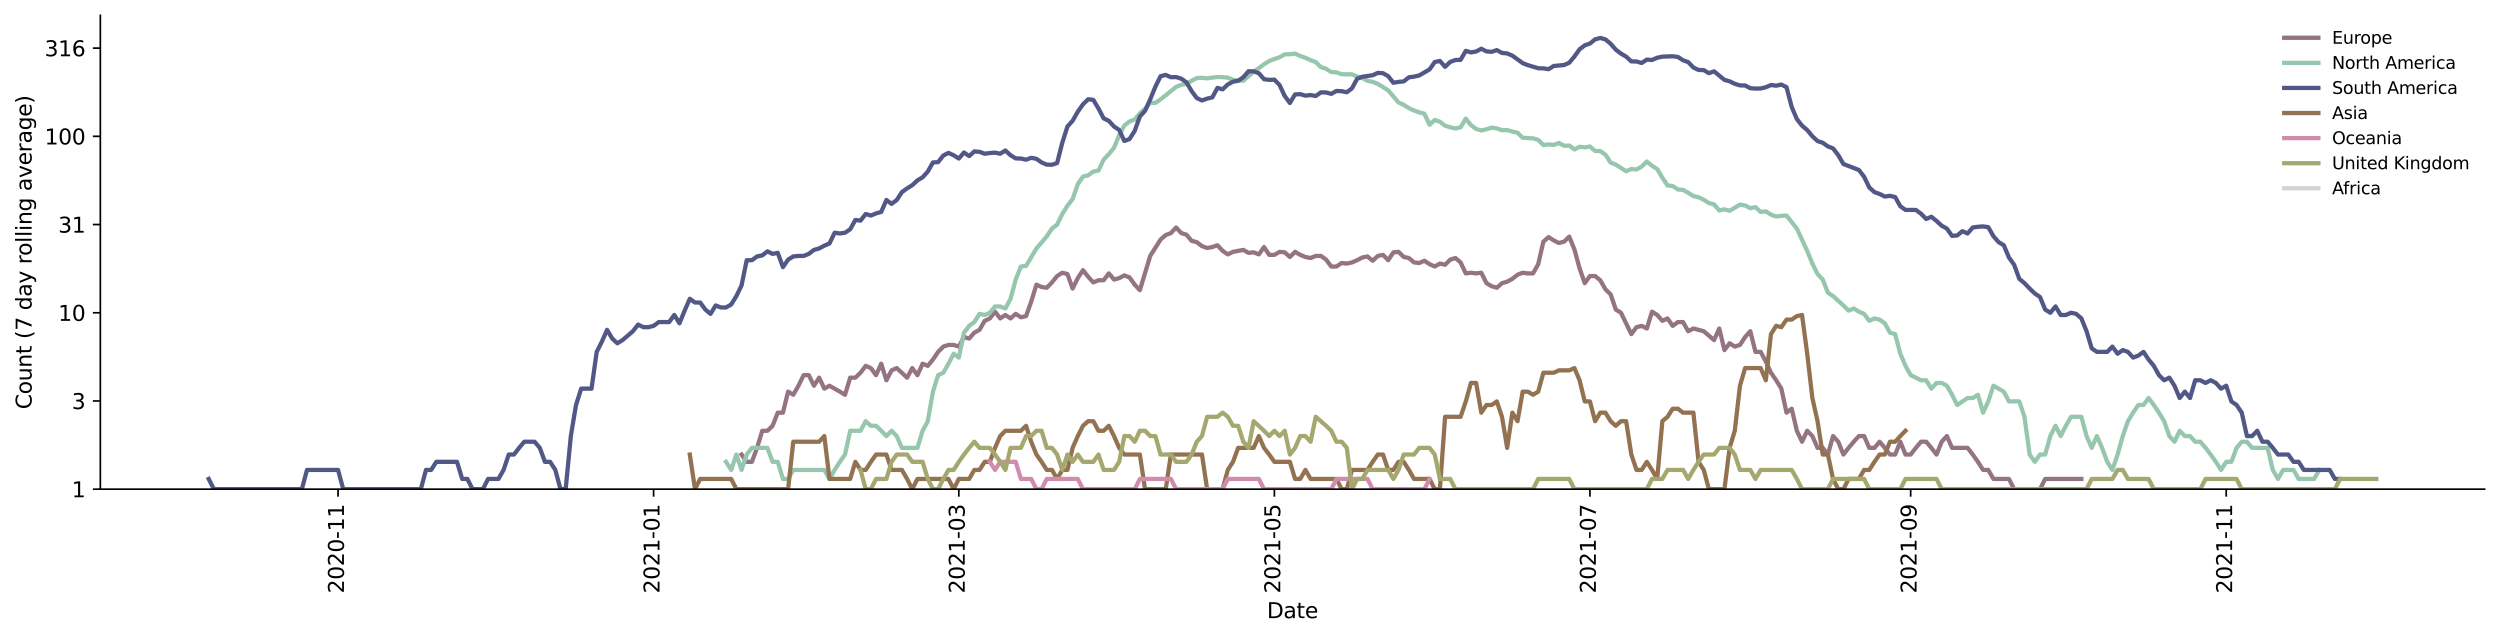 <?xml version="1.0" encoding="utf-8" standalone="no"?>
<!DOCTYPE svg PUBLIC "-//W3C//DTD SVG 1.1//EN"
  "http://www.w3.org/Graphics/SVG/1.1/DTD/svg11.dtd">
<svg height="298.621pt" version="1.1" viewBox="0 0 1170.166 298.621" width="1170.166pt" xmlns="http://www.w3.org/2000/svg" xmlns:xlink="http://www.w3.org/1999/xlink">
 <defs>
  <style type="text/css">*{stroke-linecap:butt;stroke-linejoin:round;}</style>
 </defs>
 <g id="figure_1">
  <g id="patch_1">
   <path d="M 0 298.621 
L 1170.166 298.621 
L 1170.166 0 
L 0 0 
z
" style="fill:#ffffff;"/>
  </g>
  <g id="axes_1">
   <g id="patch_2">
    <path d="M 46.966 228.96 
L 1162.966 228.96 
L 1162.966 7.2 
L 46.966 7.2 
z
" style="fill:#ffffff;"/>
   </g>
   <g id="matplotlib.axis_1">
    <g id="xtick_1">
     <g id="line2d_1">
      <defs>
       <path d="M 0 0 
L 0 3.5 
" id="m7a9523fe62" style="stroke:#000000;stroke-width:0.8;"/>
      </defs>
      <g>
       <use style="stroke:#000000;stroke-width:0.8;" x="158.227" xlink:href="#m7a9523fe62" y="228.96"/>
      </g>
     </g>
     <g id="text_1">
      <!-- 2020-11 -->
      <g transform="translate(160.986 277.743)rotate(-90)scale(0.1 -0.1)">
       <defs>
        <path d="M 1228 531 
L 3431 531 
L 3431 0 
L 469 0 
L 469 531 
Q 828 903 1448 1529 
Q 2069 2156 2228 2338 
Q 2531 2678 2651 2914 
Q 2772 3150 2772 3378 
Q 2772 3750 2511 3984 
Q 2250 4219 1831 4219 
Q 1534 4219 1204 4116 
Q 875 4013 500 3803 
L 500 4441 
Q 881 4594 1212 4672 
Q 1544 4750 1819 4750 
Q 2544 4750 2975 4387 
Q 3406 4025 3406 3419 
Q 3406 3131 3298 2873 
Q 3191 2616 2906 2266 
Q 2828 2175 2409 1742 
Q 1991 1309 1228 531 
z
" id="DejaVuSans-32" transform="scale(0.016)"/>
        <path d="M 2034 4250 
Q 1547 4250 1301 3770 
Q 1056 3291 1056 2328 
Q 1056 1369 1301 889 
Q 1547 409 2034 409 
Q 2525 409 2770 889 
Q 3016 1369 3016 2328 
Q 3016 3291 2770 3770 
Q 2525 4250 2034 4250 
z
M 2034 4750 
Q 2819 4750 3233 4129 
Q 3647 3509 3647 2328 
Q 3647 1150 3233 529 
Q 2819 -91 2034 -91 
Q 1250 -91 836 529 
Q 422 1150 422 2328 
Q 422 3509 836 4129 
Q 1250 4750 2034 4750 
z
" id="DejaVuSans-30" transform="scale(0.016)"/>
        <path d="M 313 2009 
L 1997 2009 
L 1997 1497 
L 313 1497 
L 313 2009 
z
" id="DejaVuSans-2d" transform="scale(0.016)"/>
        <path d="M 794 531 
L 1825 531 
L 1825 4091 
L 703 3866 
L 703 4441 
L 1819 4666 
L 2450 4666 
L 2450 531 
L 3481 531 
L 3481 0 
L 794 0 
L 794 531 
z
" id="DejaVuSans-31" transform="scale(0.016)"/>
       </defs>
       <use xlink:href="#DejaVuSans-32"/>
       <use x="63.623" xlink:href="#DejaVuSans-30"/>
       <use x="127.246" xlink:href="#DejaVuSans-32"/>
       <use x="190.869" xlink:href="#DejaVuSans-30"/>
       <use x="254.492" xlink:href="#DejaVuSans-2d"/>
       <use x="290.576" xlink:href="#DejaVuSans-31"/>
       <use x="354.199" xlink:href="#DejaVuSans-31"/>
      </g>
     </g>
    </g>
    <g id="xtick_2">
     <g id="line2d_2">
      <g>
       <use style="stroke:#000000;stroke-width:0.8;" x="305.929" xlink:href="#m7a9523fe62" y="228.96"/>
      </g>
     </g>
     <g id="text_2">
      <!-- 2021-01 -->
      <g transform="translate(308.688 277.743)rotate(-90)scale(0.1 -0.1)">
       <use xlink:href="#DejaVuSans-32"/>
       <use x="63.623" xlink:href="#DejaVuSans-30"/>
       <use x="127.246" xlink:href="#DejaVuSans-32"/>
       <use x="190.869" xlink:href="#DejaVuSans-31"/>
       <use x="254.492" xlink:href="#DejaVuSans-2d"/>
       <use x="290.576" xlink:href="#DejaVuSans-30"/>
       <use x="354.199" xlink:href="#DejaVuSans-31"/>
      </g>
     </g>
    </g>
    <g id="xtick_3">
     <g id="line2d_3">
      <g>
       <use style="stroke:#000000;stroke-width:0.8;" x="448.789" xlink:href="#m7a9523fe62" y="228.96"/>
      </g>
     </g>
     <g id="text_3">
      <!-- 2021-03 -->
      <g transform="translate(451.548 277.743)rotate(-90)scale(0.1 -0.1)">
       <defs>
        <path d="M 2597 2516 
Q 3050 2419 3304 2112 
Q 3559 1806 3559 1356 
Q 3559 666 3084 287 
Q 2609 -91 1734 -91 
Q 1441 -91 1130 -33 
Q 819 25 488 141 
L 488 750 
Q 750 597 1062 519 
Q 1375 441 1716 441 
Q 2309 441 2620 675 
Q 2931 909 2931 1356 
Q 2931 1769 2642 2001 
Q 2353 2234 1838 2234 
L 1294 2234 
L 1294 2753 
L 1863 2753 
Q 2328 2753 2575 2939 
Q 2822 3125 2822 3475 
Q 2822 3834 2567 4026 
Q 2313 4219 1838 4219 
Q 1578 4219 1281 4162 
Q 984 4106 628 3988 
L 628 4550 
Q 988 4650 1302 4700 
Q 1616 4750 1894 4750 
Q 2613 4750 3031 4423 
Q 3450 4097 3450 3541 
Q 3450 3153 3228 2886 
Q 3006 2619 2597 2516 
z
" id="DejaVuSans-33" transform="scale(0.016)"/>
       </defs>
       <use xlink:href="#DejaVuSans-32"/>
       <use x="63.623" xlink:href="#DejaVuSans-30"/>
       <use x="127.246" xlink:href="#DejaVuSans-32"/>
       <use x="190.869" xlink:href="#DejaVuSans-31"/>
       <use x="254.492" xlink:href="#DejaVuSans-2d"/>
       <use x="290.576" xlink:href="#DejaVuSans-30"/>
       <use x="354.199" xlink:href="#DejaVuSans-33"/>
      </g>
     </g>
    </g>
    <g id="xtick_4">
     <g id="line2d_4">
      <g>
       <use style="stroke:#000000;stroke-width:0.8;" x="596.491" xlink:href="#m7a9523fe62" y="228.96"/>
      </g>
     </g>
     <g id="text_4">
      <!-- 2021-05 -->
      <g transform="translate(599.25 277.743)rotate(-90)scale(0.1 -0.1)">
       <defs>
        <path d="M 691 4666 
L 3169 4666 
L 3169 4134 
L 1269 4134 
L 1269 2991 
Q 1406 3038 1543 3061 
Q 1681 3084 1819 3084 
Q 2600 3084 3056 2656 
Q 3513 2228 3513 1497 
Q 3513 744 3044 326 
Q 2575 -91 1722 -91 
Q 1428 -91 1123 -41 
Q 819 9 494 109 
L 494 744 
Q 775 591 1075 516 
Q 1375 441 1709 441 
Q 2250 441 2565 725 
Q 2881 1009 2881 1497 
Q 2881 1984 2565 2268 
Q 2250 2553 1709 2553 
Q 1456 2553 1204 2497 
Q 953 2441 691 2322 
L 691 4666 
z
" id="DejaVuSans-35" transform="scale(0.016)"/>
       </defs>
       <use xlink:href="#DejaVuSans-32"/>
       <use x="63.623" xlink:href="#DejaVuSans-30"/>
       <use x="127.246" xlink:href="#DejaVuSans-32"/>
       <use x="190.869" xlink:href="#DejaVuSans-31"/>
       <use x="254.492" xlink:href="#DejaVuSans-2d"/>
       <use x="290.576" xlink:href="#DejaVuSans-30"/>
       <use x="354.199" xlink:href="#DejaVuSans-35"/>
      </g>
     </g>
    </g>
    <g id="xtick_5">
     <g id="line2d_5">
      <g>
       <use style="stroke:#000000;stroke-width:0.8;" x="744.193" xlink:href="#m7a9523fe62" y="228.96"/>
      </g>
     </g>
     <g id="text_5">
      <!-- 2021-07 -->
      <g transform="translate(746.953 277.743)rotate(-90)scale(0.1 -0.1)">
       <defs>
        <path d="M 525 4666 
L 3525 4666 
L 3525 4397 
L 1831 0 
L 1172 0 
L 2766 4134 
L 525 4134 
L 525 4666 
z
" id="DejaVuSans-37" transform="scale(0.016)"/>
       </defs>
       <use xlink:href="#DejaVuSans-32"/>
       <use x="63.623" xlink:href="#DejaVuSans-30"/>
       <use x="127.246" xlink:href="#DejaVuSans-32"/>
       <use x="190.869" xlink:href="#DejaVuSans-31"/>
       <use x="254.492" xlink:href="#DejaVuSans-2d"/>
       <use x="290.576" xlink:href="#DejaVuSans-30"/>
       <use x="354.199" xlink:href="#DejaVuSans-37"/>
      </g>
     </g>
    </g>
    <g id="xtick_6">
     <g id="line2d_6">
      <g>
       <use style="stroke:#000000;stroke-width:0.8;" x="894.317" xlink:href="#m7a9523fe62" y="228.96"/>
      </g>
     </g>
     <g id="text_6">
      <!-- 2021-09 -->
      <g transform="translate(897.076 277.743)rotate(-90)scale(0.1 -0.1)">
       <defs>
        <path d="M 703 97 
L 703 672 
Q 941 559 1184 500 
Q 1428 441 1663 441 
Q 2288 441 2617 861 
Q 2947 1281 2994 2138 
Q 2813 1869 2534 1725 
Q 2256 1581 1919 1581 
Q 1219 1581 811 2004 
Q 403 2428 403 3163 
Q 403 3881 828 4315 
Q 1253 4750 1959 4750 
Q 2769 4750 3195 4129 
Q 3622 3509 3622 2328 
Q 3622 1225 3098 567 
Q 2575 -91 1691 -91 
Q 1453 -91 1209 -44 
Q 966 3 703 97 
z
M 1959 2075 
Q 2384 2075 2632 2365 
Q 2881 2656 2881 3163 
Q 2881 3666 2632 3958 
Q 2384 4250 1959 4250 
Q 1534 4250 1286 3958 
Q 1038 3666 1038 3163 
Q 1038 2656 1286 2365 
Q 1534 2075 1959 2075 
z
" id="DejaVuSans-39" transform="scale(0.016)"/>
       </defs>
       <use xlink:href="#DejaVuSans-32"/>
       <use x="63.623" xlink:href="#DejaVuSans-30"/>
       <use x="127.246" xlink:href="#DejaVuSans-32"/>
       <use x="190.869" xlink:href="#DejaVuSans-31"/>
       <use x="254.492" xlink:href="#DejaVuSans-2d"/>
       <use x="290.576" xlink:href="#DejaVuSans-30"/>
       <use x="354.199" xlink:href="#DejaVuSans-39"/>
      </g>
     </g>
    </g>
    <g id="xtick_7">
     <g id="line2d_7">
      <g>
       <use style="stroke:#000000;stroke-width:0.8;" x="1042.019" xlink:href="#m7a9523fe62" y="228.96"/>
      </g>
     </g>
     <g id="text_7">
      <!-- 2021-11 -->
      <g transform="translate(1044.779 277.743)rotate(-90)scale(0.1 -0.1)">
       <use xlink:href="#DejaVuSans-32"/>
       <use x="63.623" xlink:href="#DejaVuSans-30"/>
       <use x="127.246" xlink:href="#DejaVuSans-32"/>
       <use x="190.869" xlink:href="#DejaVuSans-31"/>
       <use x="254.492" xlink:href="#DejaVuSans-2d"/>
       <use x="290.576" xlink:href="#DejaVuSans-31"/>
       <use x="354.199" xlink:href="#DejaVuSans-31"/>
      </g>
     </g>
    </g>
    <g id="text_8">
     <!-- Date -->
     <g transform="translate(593.015 289.341)scale(0.1 -0.1)">
      <defs>
       <path d="M 1259 4147 
L 1259 519 
L 2022 519 
Q 2988 519 3436 956 
Q 3884 1394 3884 2338 
Q 3884 3275 3436 3711 
Q 2988 4147 2022 4147 
L 1259 4147 
z
M 628 4666 
L 1925 4666 
Q 3281 4666 3915 4102 
Q 4550 3538 4550 2338 
Q 4550 1131 3912 565 
Q 3275 0 1925 0 
L 628 0 
L 628 4666 
z
" id="DejaVuSans-44" transform="scale(0.016)"/>
       <path d="M 2194 1759 
Q 1497 1759 1228 1600 
Q 959 1441 959 1056 
Q 959 750 1161 570 
Q 1363 391 1709 391 
Q 2188 391 2477 730 
Q 2766 1069 2766 1631 
L 2766 1759 
L 2194 1759 
z
M 3341 1997 
L 3341 0 
L 2766 0 
L 2766 531 
Q 2569 213 2275 61 
Q 1981 -91 1556 -91 
Q 1019 -91 701 211 
Q 384 513 384 1019 
Q 384 1609 779 1909 
Q 1175 2209 1959 2209 
L 2766 2209 
L 2766 2266 
Q 2766 2663 2505 2880 
Q 2244 3097 1772 3097 
Q 1472 3097 1187 3025 
Q 903 2953 641 2809 
L 641 3341 
Q 956 3463 1253 3523 
Q 1550 3584 1831 3584 
Q 2591 3584 2966 3190 
Q 3341 2797 3341 1997 
z
" id="DejaVuSans-61" transform="scale(0.016)"/>
       <path d="M 1172 4494 
L 1172 3500 
L 2356 3500 
L 2356 3053 
L 1172 3053 
L 1172 1153 
Q 1172 725 1289 603 
Q 1406 481 1766 481 
L 2356 481 
L 2356 0 
L 1766 0 
Q 1100 0 847 248 
Q 594 497 594 1153 
L 594 3053 
L 172 3053 
L 172 3500 
L 594 3500 
L 594 4494 
L 1172 4494 
z
" id="DejaVuSans-74" transform="scale(0.016)"/>
       <path d="M 3597 1894 
L 3597 1613 
L 953 1613 
Q 991 1019 1311 708 
Q 1631 397 2203 397 
Q 2534 397 2845 478 
Q 3156 559 3463 722 
L 3463 178 
Q 3153 47 2828 -22 
Q 2503 -91 2169 -91 
Q 1331 -91 842 396 
Q 353 884 353 1716 
Q 353 2575 817 3079 
Q 1281 3584 2069 3584 
Q 2775 3584 3186 3129 
Q 3597 2675 3597 1894 
z
M 3022 2063 
Q 3016 2534 2758 2815 
Q 2500 3097 2075 3097 
Q 1594 3097 1305 2825 
Q 1016 2553 972 2059 
L 3022 2063 
z
" id="DejaVuSans-65" transform="scale(0.016)"/>
      </defs>
      <use xlink:href="#DejaVuSans-44"/>
      <use x="77.002" xlink:href="#DejaVuSans-61"/>
      <use x="138.281" xlink:href="#DejaVuSans-74"/>
      <use x="177.49" xlink:href="#DejaVuSans-65"/>
     </g>
    </g>
   </g>
   <g id="matplotlib.axis_2">
    <g id="ytick_1">
     <g id="line2d_8">
      <defs>
       <path d="M 0 0 
L -3.5 0 
" id="m6f2f27566d" style="stroke:#000000;stroke-width:0.8;"/>
      </defs>
      <g>
       <use style="stroke:#000000;stroke-width:0.8;" x="46.966" xlink:href="#m6f2f27566d" y="228.96"/>
      </g>
     </g>
     <g id="text_9">
      <!-- 1 -->
      <g transform="translate(33.603 232.759)scale(0.1 -0.1)">
       <use xlink:href="#DejaVuSans-31"/>
      </g>
     </g>
    </g>
    <g id="ytick_2">
     <g id="line2d_9">
      <g>
       <use style="stroke:#000000;stroke-width:0.8;" x="46.966" xlink:href="#m6f2f27566d" y="187.675"/>
      </g>
     </g>
     <g id="text_10">
      <!-- 3 -->
      <g transform="translate(33.603 191.475)scale(0.1 -0.1)">
       <use xlink:href="#DejaVuSans-33"/>
      </g>
     </g>
    </g>
    <g id="ytick_3">
     <g id="line2d_10">
      <g>
       <use style="stroke:#000000;stroke-width:0.8;" x="46.966" xlink:href="#m6f2f27566d" y="146.391"/>
      </g>
     </g>
     <g id="text_11">
      <!-- 10 -->
      <g transform="translate(27.241 150.19)scale(0.1 -0.1)">
       <use xlink:href="#DejaVuSans-31"/>
       <use x="63.623" xlink:href="#DejaVuSans-30"/>
      </g>
     </g>
    </g>
    <g id="ytick_4">
     <g id="line2d_11">
      <g>
       <use style="stroke:#000000;stroke-width:0.8;" x="46.966" xlink:href="#m6f2f27566d" y="105.106"/>
      </g>
     </g>
     <g id="text_12">
      <!-- 31 -->
      <g transform="translate(27.241 108.905)scale(0.1 -0.1)">
       <use xlink:href="#DejaVuSans-33"/>
       <use x="63.623" xlink:href="#DejaVuSans-31"/>
      </g>
     </g>
    </g>
    <g id="ytick_5">
     <g id="line2d_12">
      <g>
       <use style="stroke:#000000;stroke-width:0.8;" x="46.966" xlink:href="#m6f2f27566d" y="63.821"/>
      </g>
     </g>
     <g id="text_13">
      <!-- 100 -->
      <g transform="translate(20.878 67.621)scale(0.1 -0.1)">
       <use xlink:href="#DejaVuSans-31"/>
       <use x="63.623" xlink:href="#DejaVuSans-30"/>
       <use x="127.246" xlink:href="#DejaVuSans-30"/>
      </g>
     </g>
    </g>
    <g id="ytick_6">
     <g id="line2d_13">
      <g>
       <use style="stroke:#000000;stroke-width:0.8;" x="46.966" xlink:href="#m6f2f27566d" y="22.537"/>
      </g>
     </g>
     <g id="text_14">
      <!-- 316 -->
      <g transform="translate(20.878 26.336)scale(0.1 -0.1)">
       <defs>
        <path d="M 2113 2584 
Q 1688 2584 1439 2293 
Q 1191 2003 1191 1497 
Q 1191 994 1439 701 
Q 1688 409 2113 409 
Q 2538 409 2786 701 
Q 3034 994 3034 1497 
Q 3034 2003 2786 2293 
Q 2538 2584 2113 2584 
z
M 3366 4563 
L 3366 3988 
Q 3128 4100 2886 4159 
Q 2644 4219 2406 4219 
Q 1781 4219 1451 3797 
Q 1122 3375 1075 2522 
Q 1259 2794 1537 2939 
Q 1816 3084 2150 3084 
Q 2853 3084 3261 2657 
Q 3669 2231 3669 1497 
Q 3669 778 3244 343 
Q 2819 -91 2113 -91 
Q 1303 -91 875 529 
Q 447 1150 447 2328 
Q 447 3434 972 4092 
Q 1497 4750 2381 4750 
Q 2619 4750 2861 4703 
Q 3103 4656 3366 4563 
z
" id="DejaVuSans-36" transform="scale(0.016)"/>
       </defs>
       <use xlink:href="#DejaVuSans-33"/>
       <use x="63.623" xlink:href="#DejaVuSans-31"/>
       <use x="127.246" xlink:href="#DejaVuSans-36"/>
      </g>
     </g>
    </g>
    <g id="text_15">
     <!-- Count (7 day rolling average) -->
     <g transform="translate(14.798 191.548)rotate(-90)scale(0.1 -0.1)">
      <defs>
       <path d="M 4122 4306 
L 4122 3641 
Q 3803 3938 3442 4084 
Q 3081 4231 2675 4231 
Q 1875 4231 1450 3742 
Q 1025 3253 1025 2328 
Q 1025 1406 1450 917 
Q 1875 428 2675 428 
Q 3081 428 3442 575 
Q 3803 722 4122 1019 
L 4122 359 
Q 3791 134 3420 21 
Q 3050 -91 2638 -91 
Q 1578 -91 968 557 
Q 359 1206 359 2328 
Q 359 3453 968 4101 
Q 1578 4750 2638 4750 
Q 3056 4750 3426 4639 
Q 3797 4528 4122 4306 
z
" id="DejaVuSans-43" transform="scale(0.016)"/>
       <path d="M 1959 3097 
Q 1497 3097 1228 2736 
Q 959 2375 959 1747 
Q 959 1119 1226 758 
Q 1494 397 1959 397 
Q 2419 397 2687 759 
Q 2956 1122 2956 1747 
Q 2956 2369 2687 2733 
Q 2419 3097 1959 3097 
z
M 1959 3584 
Q 2709 3584 3137 3096 
Q 3566 2609 3566 1747 
Q 3566 888 3137 398 
Q 2709 -91 1959 -91 
Q 1206 -91 779 398 
Q 353 888 353 1747 
Q 353 2609 779 3096 
Q 1206 3584 1959 3584 
z
" id="DejaVuSans-6f" transform="scale(0.016)"/>
       <path d="M 544 1381 
L 544 3500 
L 1119 3500 
L 1119 1403 
Q 1119 906 1312 657 
Q 1506 409 1894 409 
Q 2359 409 2629 706 
Q 2900 1003 2900 1516 
L 2900 3500 
L 3475 3500 
L 3475 0 
L 2900 0 
L 2900 538 
Q 2691 219 2414 64 
Q 2138 -91 1772 -91 
Q 1169 -91 856 284 
Q 544 659 544 1381 
z
M 1991 3584 
L 1991 3584 
z
" id="DejaVuSans-75" transform="scale(0.016)"/>
       <path d="M 3513 2113 
L 3513 0 
L 2938 0 
L 2938 2094 
Q 2938 2591 2744 2837 
Q 2550 3084 2163 3084 
Q 1697 3084 1428 2787 
Q 1159 2491 1159 1978 
L 1159 0 
L 581 0 
L 581 3500 
L 1159 3500 
L 1159 2956 
Q 1366 3272 1645 3428 
Q 1925 3584 2291 3584 
Q 2894 3584 3203 3211 
Q 3513 2838 3513 2113 
z
" id="DejaVuSans-6e" transform="scale(0.016)"/>
       <path id="DejaVuSans-20" transform="scale(0.016)"/>
       <path d="M 1984 4856 
Q 1566 4138 1362 3434 
Q 1159 2731 1159 2009 
Q 1159 1288 1364 580 
Q 1569 -128 1984 -844 
L 1484 -844 
Q 1016 -109 783 600 
Q 550 1309 550 2009 
Q 550 2706 781 3412 
Q 1013 4119 1484 4856 
L 1984 4856 
z
" id="DejaVuSans-28" transform="scale(0.016)"/>
       <path d="M 2906 2969 
L 2906 4863 
L 3481 4863 
L 3481 0 
L 2906 0 
L 2906 525 
Q 2725 213 2448 61 
Q 2172 -91 1784 -91 
Q 1150 -91 751 415 
Q 353 922 353 1747 
Q 353 2572 751 3078 
Q 1150 3584 1784 3584 
Q 2172 3584 2448 3432 
Q 2725 3281 2906 2969 
z
M 947 1747 
Q 947 1113 1208 752 
Q 1469 391 1925 391 
Q 2381 391 2643 752 
Q 2906 1113 2906 1747 
Q 2906 2381 2643 2742 
Q 2381 3103 1925 3103 
Q 1469 3103 1208 2742 
Q 947 2381 947 1747 
z
" id="DejaVuSans-64" transform="scale(0.016)"/>
       <path d="M 2059 -325 
Q 1816 -950 1584 -1140 
Q 1353 -1331 966 -1331 
L 506 -1331 
L 506 -850 
L 844 -850 
Q 1081 -850 1212 -737 
Q 1344 -625 1503 -206 
L 1606 56 
L 191 3500 
L 800 3500 
L 1894 763 
L 2988 3500 
L 3597 3500 
L 2059 -325 
z
" id="DejaVuSans-79" transform="scale(0.016)"/>
       <path d="M 2631 2963 
Q 2534 3019 2420 3045 
Q 2306 3072 2169 3072 
Q 1681 3072 1420 2755 
Q 1159 2438 1159 1844 
L 1159 0 
L 581 0 
L 581 3500 
L 1159 3500 
L 1159 2956 
Q 1341 3275 1631 3429 
Q 1922 3584 2338 3584 
Q 2397 3584 2469 3576 
Q 2541 3569 2628 3553 
L 2631 2963 
z
" id="DejaVuSans-72" transform="scale(0.016)"/>
       <path d="M 603 4863 
L 1178 4863 
L 1178 0 
L 603 0 
L 603 4863 
z
" id="DejaVuSans-6c" transform="scale(0.016)"/>
       <path d="M 603 3500 
L 1178 3500 
L 1178 0 
L 603 0 
L 603 3500 
z
M 603 4863 
L 1178 4863 
L 1178 4134 
L 603 4134 
L 603 4863 
z
" id="DejaVuSans-69" transform="scale(0.016)"/>
       <path d="M 2906 1791 
Q 2906 2416 2648 2759 
Q 2391 3103 1925 3103 
Q 1463 3103 1205 2759 
Q 947 2416 947 1791 
Q 947 1169 1205 825 
Q 1463 481 1925 481 
Q 2391 481 2648 825 
Q 2906 1169 2906 1791 
z
M 3481 434 
Q 3481 -459 3084 -895 
Q 2688 -1331 1869 -1331 
Q 1566 -1331 1297 -1286 
Q 1028 -1241 775 -1147 
L 775 -588 
Q 1028 -725 1275 -790 
Q 1522 -856 1778 -856 
Q 2344 -856 2625 -561 
Q 2906 -266 2906 331 
L 2906 616 
Q 2728 306 2450 153 
Q 2172 0 1784 0 
Q 1141 0 747 490 
Q 353 981 353 1791 
Q 353 2603 747 3093 
Q 1141 3584 1784 3584 
Q 2172 3584 2450 3431 
Q 2728 3278 2906 2969 
L 2906 3500 
L 3481 3500 
L 3481 434 
z
" id="DejaVuSans-67" transform="scale(0.016)"/>
       <path d="M 191 3500 
L 800 3500 
L 1894 563 
L 2988 3500 
L 3597 3500 
L 2284 0 
L 1503 0 
L 191 3500 
z
" id="DejaVuSans-76" transform="scale(0.016)"/>
       <path d="M 513 4856 
L 1013 4856 
Q 1481 4119 1714 3412 
Q 1947 2706 1947 2009 
Q 1947 1309 1714 600 
Q 1481 -109 1013 -844 
L 513 -844 
Q 928 -128 1133 580 
Q 1338 1288 1338 2009 
Q 1338 2731 1133 3434 
Q 928 4138 513 4856 
z
" id="DejaVuSans-29" transform="scale(0.016)"/>
      </defs>
      <use xlink:href="#DejaVuSans-43"/>
      <use x="69.824" xlink:href="#DejaVuSans-6f"/>
      <use x="131.006" xlink:href="#DejaVuSans-75"/>
      <use x="194.385" xlink:href="#DejaVuSans-6e"/>
      <use x="257.764" xlink:href="#DejaVuSans-74"/>
      <use x="296.973" xlink:href="#DejaVuSans-20"/>
      <use x="328.76" xlink:href="#DejaVuSans-28"/>
      <use x="367.773" xlink:href="#DejaVuSans-37"/>
      <use x="431.396" xlink:href="#DejaVuSans-20"/>
      <use x="463.184" xlink:href="#DejaVuSans-64"/>
      <use x="526.66" xlink:href="#DejaVuSans-61"/>
      <use x="587.939" xlink:href="#DejaVuSans-79"/>
      <use x="647.119" xlink:href="#DejaVuSans-20"/>
      <use x="678.906" xlink:href="#DejaVuSans-72"/>
      <use x="717.77" xlink:href="#DejaVuSans-6f"/>
      <use x="778.951" xlink:href="#DejaVuSans-6c"/>
      <use x="806.734" xlink:href="#DejaVuSans-6c"/>
      <use x="834.518" xlink:href="#DejaVuSans-69"/>
      <use x="862.301" xlink:href="#DejaVuSans-6e"/>
      <use x="925.68" xlink:href="#DejaVuSans-67"/>
      <use x="989.156" xlink:href="#DejaVuSans-20"/>
      <use x="1020.943" xlink:href="#DejaVuSans-61"/>
      <use x="1082.223" xlink:href="#DejaVuSans-76"/>
      <use x="1141.402" xlink:href="#DejaVuSans-65"/>
      <use x="1202.926" xlink:href="#DejaVuSans-72"/>
      <use x="1244.039" xlink:href="#DejaVuSans-61"/>
      <use x="1305.318" xlink:href="#DejaVuSans-67"/>
      <use x="1368.795" xlink:href="#DejaVuSans-65"/>
      <use x="1430.318" xlink:href="#DejaVuSans-29"/>
     </g>
    </g>
   </g>
   <g id="line2d_14">
    <path clip-path="url(#pfa4923b2d9)" d="M 347.092 212.752 
L 349.513 216.17 
L 351.935 216.17 
L 354.356 209.632 
L 356.777 201.63 
L 359.199 201.63 
L 361.62 199.316 
L 364.041 193.153 
L 366.463 193.153 
L 368.884 183.312 
L 371.305 184.776 
L 373.727 180.552 
L 376.148 175.598 
L 378.569 175.598 
L 380.991 180.552 
L 383.412 176.774 
L 385.833 181.906 
L 388.255 180.552 
L 393.098 183.312 
L 395.519 184.776 
L 397.94 176.774 
L 400.362 176.774 
L 402.783 174.46 
L 405.204 171.247 
L 407.626 172.286 
L 410.047 175.598 
L 412.468 170.236 
L 414.89 177.99 
L 417.311 173.357 
L 419.732 172.286 
L 424.575 176.774 
L 426.996 172.286 
L 429.418 175.598 
L 431.839 170.236 
L 434.26 171.247 
L 436.682 168.298 
L 439.103 164.709 
L 441.525 162.235 
L 443.946 161.446 
L 446.367 161.446 
L 448.789 162.235 
L 451.21 157.746 
L 453.631 158.456 
L 456.053 155.697 
L 458.474 154.392 
L 460.895 150.169 
L 463.317 149.048 
L 465.738 145.882 
L 468.159 149.048 
L 470.581 147.43 
L 473.002 149.048 
L 475.423 146.907 
L 477.845 148.501 
L 480.266 147.961 
L 482.687 141.157 
L 485.109 133.244 
L 487.53 134.325 
L 489.952 134.693 
L 492.373 132.194 
L 494.794 129.218 
L 497.216 127.665 
L 499.637 128.278 
L 502.058 135.064 
L 504.48 130.183 
L 506.901 126.47 
L 509.322 129.537 
L 511.744 132.194 
L 514.165 131.174 
L 516.586 131.174 
L 519.008 127.97 
L 521.429 130.841 
L 523.85 130.183 
L 526.272 128.902 
L 528.693 129.858 
L 531.114 133.244 
L 533.536 135.819 
L 538.379 119.785 
L 543.221 112.127 
L 545.643 110.022 
L 548.064 109.105 
L 550.485 106.486 
L 552.907 109.105 
L 555.328 109.837 
L 557.749 112.723 
L 560.171 113.329 
L 562.592 115.211 
L 565.013 116.08 
L 567.435 115.643 
L 569.856 114.784 
L 572.277 117.425 
L 574.699 119.061 
L 577.12 117.885 
L 581.963 116.971 
L 584.384 118.351 
L 586.806 118.117 
L 589.227 119.061 
L 591.648 115.643 
L 594.07 119.301 
L 596.491 119.301 
L 598.912 117.885 
L 601.334 118.117 
L 603.755 120.276 
L 606.176 117.885 
L 608.598 119.301 
L 611.019 120.276 
L 613.44 120.775 
L 615.862 119.785 
L 618.283 119.785 
L 620.704 121.535 
L 623.126 124.748 
L 625.547 124.748 
L 627.968 123.106 
L 630.39 123.374 
L 632.811 122.839 
L 635.232 121.792 
L 637.654 120.525 
L 640.075 120.03 
L 642.497 122.051 
L 644.918 119.785 
L 647.339 119.301 
L 649.761 121.792 
L 652.182 118.117 
L 654.603 117.885 
L 657.025 120.276 
L 659.446 120.775 
L 661.867 122.839 
L 664.289 123.106 
L 666.71 122.051 
L 669.131 123.645 
L 671.553 124.748 
L 673.974 123.374 
L 676.395 123.918 
L 678.817 121.535 
L 681.238 120.775 
L 683.659 122.839 
L 686.081 127.97 
L 688.502 127.665 
L 690.924 127.97 
L 693.345 127.665 
L 695.766 132.541 
L 698.188 133.961 
L 700.609 134.693 
L 703.03 132.541 
L 705.452 131.851 
L 707.873 130.51 
L 710.294 128.589 
L 712.716 127.665 
L 715.137 127.97 
L 717.558 127.97 
L 719.98 123.645 
L 722.401 113.126 
L 724.822 110.964 
L 727.244 112.523 
L 729.665 113.739 
L 732.086 113.126 
L 734.508 110.773 
L 736.929 116.746 
L 739.351 125.599 
L 741.772 132.541 
L 744.193 129.218 
L 746.615 129.218 
L 749.036 131.174 
L 751.457 135.44 
L 753.879 137.779 
L 756.3 144.886 
L 758.721 146.391 
L 763.564 156.367 
L 765.985 153.134 
L 768.407 152.521 
L 770.828 153.758 
L 773.249 145.882 
L 775.671 147.43 
L 778.092 150.169 
L 780.513 149.048 
L 782.935 152.521 
L 785.356 150.743 
L 787.778 150.743 
L 790.199 155.039 
L 792.62 153.758 
L 797.463 155.039 
L 802.306 159.181 
L 804.727 153.758 
L 807.148 163.865 
L 809.57 160.675 
L 811.991 162.235 
L 814.412 161.446 
L 816.834 157.746 
L 819.255 155.039 
L 821.676 164.709 
L 824.098 164.709 
L 826.519 169.254 
L 828.94 174.46 
L 831.362 177.99 
L 833.783 181.906 
L 836.205 193.153 
L 838.626 191.314 
L 841.047 201.63 
L 843.469 206.762 
L 845.89 201.63 
L 848.311 204.104 
L 850.733 209.632 
L 853.154 209.632 
L 855.575 212.752 
L 857.997 204.104 
L 860.418 206.762 
L 862.839 212.752 
L 865.261 209.632 
L 867.682 206.762 
L 870.103 204.104 
L 872.525 204.104 
L 874.946 209.632 
L 877.367 209.632 
L 879.789 206.762 
L 882.21 209.632 
L 884.631 212.752 
L 887.053 212.752 
L 889.474 206.762 
L 891.896 212.752 
L 894.317 212.752 
L 896.738 209.632 
L 899.16 206.762 
L 901.581 206.762 
L 904.002 209.632 
L 906.424 212.752 
L 908.845 206.762 
L 911.266 204.104 
L 913.688 209.632 
L 920.952 209.632 
L 923.373 212.752 
L 925.794 216.17 
L 928.216 219.948 
L 930.637 219.948 
L 933.058 224.172 
L 940.323 224.172 
L 942.744 228.96 
L 954.851 228.96 
L 957.272 224.172 
L 974.221 224.172 
L 974.221 224.172 
" style="fill:none;stroke:#947383;stroke-linecap:square;stroke-width:2;"/>
   </g>
   <g id="line2d_15">
    <path clip-path="url(#pfa4923b2d9)" d="M 339.828 216.17 
L 342.249 219.948 
L 344.671 212.752 
L 347.092 219.948 
L 349.513 212.752 
L 351.935 209.632 
L 359.199 209.632 
L 361.62 216.17 
L 364.041 216.17 
L 366.463 224.172 
L 368.884 224.172 
L 371.305 219.948 
L 385.833 219.948 
L 388.255 224.172 
L 390.676 219.948 
L 393.098 216.17 
L 395.519 212.752 
L 397.94 201.63 
L 402.783 201.63 
L 405.204 197.142 
L 407.626 199.316 
L 410.047 199.316 
L 412.468 201.63 
L 414.89 204.104 
L 417.311 201.63 
L 419.732 204.104 
L 422.154 209.632 
L 429.418 209.632 
L 431.839 201.63 
L 434.26 197.142 
L 436.682 183.312 
L 439.103 175.598 
L 441.525 174.46 
L 443.946 170.236 
L 446.367 165.573 
L 448.789 167.366 
L 451.21 155.697 
L 453.631 152.521 
L 456.053 150.743 
L 458.474 146.907 
L 460.895 147.43 
L 463.317 146.391 
L 465.738 143.442 
L 468.159 143.442 
L 470.581 144.398 
L 473.002 139.853 
L 475.423 130.841 
L 477.845 124.748 
L 480.266 124.469 
L 485.109 116.301 
L 487.53 113.533 
L 489.952 110.584 
L 492.373 106.995 
L 494.794 105.164 
L 497.216 100.174 
L 499.637 96.297 
L 502.058 93.145 
L 504.48 86.203 
L 506.901 82.655 
L 509.322 82.054 
L 511.744 80.308 
L 514.165 79.825 
L 516.586 74.688 
L 519.008 72.145 
L 521.429 69.17 
L 523.85 63.363 
L 526.272 58.765 
L 528.693 56.859 
L 531.114 55.943 
L 533.536 53.022 
L 535.957 50.96 
L 538.379 48.073 
L 540.8 48.172 
L 543.221 46.522 
L 550.485 40.67 
L 552.907 39.716 
L 555.328 39.248 
L 557.749 37.806 
L 560.171 36.563 
L 562.592 36.396 
L 565.013 36.659 
L 569.856 36.04 
L 572.277 36.111 
L 574.699 36.348 
L 577.12 37.387 
L 579.541 37.707 
L 581.963 37.781 
L 586.806 33.533 
L 589.227 31.898 
L 591.648 30.053 
L 594.07 28.585 
L 596.491 27.621 
L 598.912 26.808 
L 601.334 25.448 
L 603.755 25.377 
L 606.176 25.081 
L 608.598 26.229 
L 611.019 27.046 
L 613.44 28.166 
L 615.862 29.068 
L 618.283 31.438 
L 620.704 32.194 
L 623.126 33.732 
L 625.547 33.865 
L 627.968 34.742 
L 632.811 34.787 
L 635.232 35.781 
L 637.654 36.515 
L 640.075 37.806 
L 642.497 38.306 
L 644.918 39.248 
L 649.761 42.291 
L 654.603 47.941 
L 657.025 49.077 
L 659.446 50.603 
L 661.867 51.719 
L 664.289 52.607 
L 666.71 53.25 
L 669.131 58.367 
L 671.553 56.149 
L 673.974 56.986 
L 676.395 58.854 
L 678.817 59.575 
L 681.238 60.125 
L 683.659 59.575 
L 686.081 55.534 
L 688.502 58.588 
L 690.924 60.357 
L 693.345 61.062 
L 695.766 60.497 
L 698.188 59.757 
L 700.609 60.079 
L 703.03 60.967 
L 705.452 60.872 
L 707.873 61.587 
L 710.294 62.121 
L 712.716 64.494 
L 717.558 64.756 
L 719.98 65.446 
L 722.401 67.885 
L 724.822 67.6 
L 727.244 67.828 
L 729.665 66.923 
L 732.086 68.231 
L 734.508 68.115 
L 736.929 69.952 
L 739.351 68.698 
L 741.772 68.992 
L 744.193 68.58 
L 746.615 70.627 
L 749.036 70.751 
L 751.457 72.404 
L 753.879 76.103 
L 756.3 77.053 
L 761.143 80.147 
L 763.564 79.112 
L 765.985 79.348 
L 768.407 77.954 
L 770.828 75.601 
L 773.249 77.576 
L 775.671 79.112 
L 778.092 83.179 
L 780.513 86.782 
L 782.935 87.074 
L 785.356 88.677 
L 787.778 88.883 
L 790.199 90.248 
L 792.62 91.779 
L 795.042 92.342 
L 797.463 93.495 
L 799.884 95.052 
L 802.306 95.669 
L 804.727 98.518 
L 807.148 97.983 
L 809.57 98.653 
L 814.412 95.794 
L 816.834 96.17 
L 819.255 97.456 
L 821.676 96.936 
L 824.098 99.199 
L 826.519 98.925 
L 828.94 100.457 
L 831.362 101.321 
L 833.783 101.031 
L 836.205 100.887 
L 841.047 106.995 
L 845.89 117.425 
L 848.311 123.374 
L 850.733 128.278 
L 853.154 130.841 
L 855.575 136.982 
L 857.997 138.594 
L 862.839 142.973 
L 865.261 145.38 
L 867.682 144.398 
L 870.103 145.882 
L 872.525 146.907 
L 874.946 150.169 
L 877.367 149.048 
L 879.789 149.604 
L 882.21 151.326 
L 884.631 155.697 
L 887.053 156.367 
L 889.474 165.573 
L 891.896 171.247 
L 894.317 175.598 
L 899.16 177.99 
L 901.581 177.99 
L 904.002 181.906 
L 906.424 179.248 
L 908.845 179.248 
L 911.266 180.552 
L 913.688 184.776 
L 916.109 189.564 
L 920.952 186.302 
L 923.373 186.302 
L 925.794 184.776 
L 928.216 193.153 
L 930.637 187.896 
L 933.058 180.552 
L 937.901 183.312 
L 940.323 187.896 
L 945.165 187.896 
L 947.587 195.092 
L 950.008 212.752 
L 952.429 216.17 
L 954.851 212.752 
L 957.272 212.752 
L 959.693 204.104 
L 962.115 199.316 
L 964.536 204.104 
L 966.957 199.316 
L 969.379 195.092 
L 974.221 195.092 
L 976.643 204.104 
L 979.064 209.632 
L 981.485 204.104 
L 983.907 209.632 
L 986.328 216.17 
L 988.75 219.948 
L 991.171 212.752 
L 993.592 204.104 
L 996.014 197.142 
L 998.435 193.153 
L 1000.856 189.564 
L 1003.278 189.564 
L 1005.699 186.302 
L 1008.12 189.564 
L 1010.542 193.153 
L 1012.963 197.142 
L 1015.384 204.104 
L 1017.806 206.762 
L 1020.227 201.63 
L 1022.648 204.104 
L 1025.07 204.104 
L 1027.491 206.762 
L 1029.912 206.762 
L 1032.334 209.632 
L 1034.755 212.752 
L 1037.177 216.17 
L 1039.598 219.948 
L 1042.019 216.17 
L 1044.441 216.17 
L 1046.862 209.632 
L 1049.283 206.762 
L 1051.705 206.762 
L 1054.126 209.632 
L 1061.39 209.632 
L 1063.811 219.948 
L 1066.233 224.172 
L 1068.654 219.948 
L 1073.497 219.948 
L 1075.918 224.172 
L 1083.182 224.172 
L 1085.604 219.948 
L 1085.604 219.948 
" style="fill:none;stroke:#96c6ad;stroke-linecap:square;stroke-width:2;"/>
   </g>
   <g id="line2d_16">
    <path clip-path="url(#pfa4923b2d9)" d="M 97.693 224.172 
L 100.114 228.96 
L 141.277 228.96 
L 143.699 219.948 
L 158.227 219.948 
L 160.648 228.96 
L 196.968 228.96 
L 199.39 219.948 
L 201.811 219.948 
L 204.232 216.17 
L 213.918 216.17 
L 216.339 224.172 
L 218.76 224.172 
L 221.182 228.96 
L 226.024 228.96 
L 228.446 224.172 
L 233.288 224.172 
L 235.71 219.948 
L 238.131 212.752 
L 240.553 212.752 
L 242.974 209.632 
L 245.395 206.762 
L 250.238 206.762 
L 252.659 209.632 
L 255.081 216.17 
L 257.502 216.17 
L 259.923 219.948 
L 262.345 228.96 
L 264.766 228.96 
L 267.187 204.104 
L 269.609 189.564 
L 272.03 181.906 
L 276.873 181.906 
L 279.294 164.709 
L 281.715 159.92 
L 284.137 154.392 
L 286.558 158.456 
L 288.98 160.675 
L 291.401 159.181 
L 296.244 155.039 
L 298.665 151.918 
L 301.086 153.134 
L 303.508 153.134 
L 305.929 152.521 
L 308.35 150.743 
L 313.193 150.743 
L 315.614 147.43 
L 318.036 151.326 
L 320.457 145.38 
L 322.878 139.853 
L 325.3 141.602 
L 327.721 141.602 
L 330.142 144.886 
L 332.564 146.907 
L 334.985 142.973 
L 337.407 143.917 
L 339.828 143.917 
L 342.249 142.51 
L 344.671 138.594 
L 347.092 133.601 
L 349.513 121.792 
L 351.935 121.792 
L 354.356 120.03 
L 356.777 119.542 
L 359.199 117.654 
L 361.62 118.823 
L 364.041 118.351 
L 366.463 125.03 
L 368.884 121.535 
L 371.305 120.03 
L 373.727 119.785 
L 376.148 119.785 
L 378.569 118.823 
L 380.991 116.971 
L 383.412 116.301 
L 385.833 114.997 
L 388.255 113.945 
L 390.676 108.924 
L 393.098 109.287 
L 395.519 108.924 
L 397.94 107.338 
L 400.362 102.962 
L 402.783 103.268 
L 405.204 100.174 
L 407.626 100.887 
L 410.047 99.892 
L 412.468 99.199 
L 414.89 93.612 
L 417.311 95.421 
L 419.732 93.612 
L 422.154 89.928 
L 424.575 88.169 
L 426.996 86.685 
L 429.418 84.431 
L 431.839 83.003 
L 434.26 80.308 
L 436.682 76.031 
L 439.103 75.887 
L 441.525 72.797 
L 443.946 71.568 
L 446.367 72.665 
L 448.789 74.206 
L 451.21 71.378 
L 453.631 73.061 
L 456.053 70.875 
L 458.474 71.063 
L 460.895 71.951 
L 463.317 71.632 
L 465.738 71.441 
L 468.159 71.951 
L 470.581 70.441 
L 473.002 72.665 
L 475.423 74.137 
L 477.845 74.206 
L 480.266 74.758 
L 482.687 73.865 
L 485.109 74.343 
L 487.53 76.031 
L 489.952 77.053 
L 492.373 77.127 
L 494.794 76.32 
L 497.216 66.811 
L 499.637 59.213 
L 502.058 56.523 
L 504.48 52.272 
L 506.901 48.84 
L 509.322 46.459 
L 511.744 46.744 
L 514.165 50.781 
L 516.586 55.412 
L 519.008 56.565 
L 521.429 59.213 
L 523.85 60.825 
L 526.272 65.986 
L 528.693 65.072 
L 531.114 61.252 
L 533.536 54.532 
L 535.957 51.866 
L 538.379 46.49 
L 540.8 40.563 
L 543.221 35.664 
L 545.643 35.062 
L 548.064 36.158 
L 550.485 36.064 
L 552.907 36.828 
L 555.328 38.533 
L 557.749 42.63 
L 560.171 45.895 
L 562.592 47.031 
L 565.013 46.176 
L 567.435 45.586 
L 569.856 41.13 
L 572.277 41.817 
L 574.699 39.507 
L 577.12 38.23 
L 579.541 37.806 
L 581.963 36.158 
L 584.384 33.357 
L 586.806 33.401 
L 589.227 34.289 
L 591.648 37.07 
L 594.07 37.387 
L 596.491 37.289 
L 598.912 39.795 
L 601.334 44.914 
L 603.755 48.205 
L 606.176 44.196 
L 608.598 44.077 
L 611.019 44.763 
L 613.44 44.493 
L 615.862 44.914 
L 618.283 43.231 
L 620.704 43.289 
L 623.126 43.93 
L 625.547 42.573 
L 627.968 42.687 
L 630.39 43.173 
L 632.811 41.348 
L 635.232 36.876 
L 637.654 35.922 
L 642.497 35.223 
L 644.918 34.11 
L 647.339 34.267 
L 649.761 35.641 
L 652.182 38.736 
L 654.603 38.331 
L 657.025 38.105 
L 659.446 36.182 
L 661.867 35.875 
L 664.289 35.316 
L 669.131 32.492 
L 671.553 29.029 
L 673.974 28.528 
L 676.395 31.272 
L 678.817 28.971 
L 681.238 28.09 
L 683.659 27.996 
L 686.081 23.816 
L 688.502 24.528 
L 690.924 24.103 
L 693.345 22.807 
L 695.766 24.052 
L 698.188 24.255 
L 700.609 23.449 
L 703.03 24.786 
L 705.452 25.011 
L 707.873 26.05 
L 712.716 29.538 
L 715.137 30.495 
L 719.98 31.94 
L 722.401 32.003 
L 724.822 32.385 
L 727.244 30.882 
L 732.086 30.435 
L 734.508 29.361 
L 736.929 26.463 
L 739.351 23.069 
L 741.772 21.226 
L 744.193 20.392 
L 746.615 18.418 
L 749.036 17.76 
L 751.457 18.462 
L 753.879 20.484 
L 756.3 23.25 
L 758.721 25.098 
L 761.143 26.518 
L 763.564 28.739 
L 765.985 28.778 
L 768.407 29.479 
L 770.828 27.902 
L 773.249 28.071 
L 775.671 27.028 
L 778.092 26.518 
L 782.935 26.337 
L 785.356 26.645 
L 787.778 28.204 
L 790.199 29.088 
L 792.62 31.584 
L 795.042 32.749 
L 797.463 32.814 
L 799.884 34.244 
L 802.306 33.401 
L 807.148 37.387 
L 809.57 38.055 
L 811.991 39.223 
L 814.412 39.979 
L 816.834 40.005 
L 819.255 41.293 
L 821.676 41.458 
L 824.098 41.43 
L 826.519 40.832 
L 828.94 39.795 
L 831.362 40.111 
L 833.783 39.586 
L 836.205 40.805 
L 838.626 50.041 
L 841.047 55.738 
L 843.469 58.81 
L 845.89 60.872 
L 848.311 63.77 
L 850.733 66.04 
L 853.154 66.811 
L 855.575 68.522 
L 857.997 69.469 
L 860.418 72.6 
L 862.839 76.758 
L 870.103 79.586 
L 872.525 82.742 
L 874.946 87.767 
L 877.367 89.928 
L 879.789 90.787 
L 882.21 92.003 
L 884.631 91.667 
L 887.053 92.228 
L 889.474 96.551 
L 891.896 98.25 
L 896.738 98.25 
L 899.16 100.033 
L 901.581 102.507 
L 904.002 101.467 
L 906.424 103.422 
L 908.845 105.654 
L 911.266 106.995 
L 913.688 110.396 
L 916.109 110.209 
L 918.53 108.211 
L 920.952 109.287 
L 923.373 106.486 
L 925.794 106.151 
L 928.216 105.985 
L 930.637 106.318 
L 933.058 110.584 
L 935.48 113.329 
L 937.901 114.784 
L 940.323 120.525 
L 942.744 123.918 
L 945.165 130.51 
L 947.587 132.541 
L 950.008 135.064 
L 952.429 137.379 
L 954.851 139.009 
L 957.272 144.886 
L 959.693 146.391 
L 962.115 143.442 
L 964.536 147.43 
L 966.957 147.43 
L 969.379 146.391 
L 971.8 146.907 
L 974.221 149.048 
L 976.643 155.039 
L 979.064 163.04 
L 981.485 164.709 
L 986.328 164.709 
L 988.75 162.235 
L 991.171 165.573 
L 993.592 163.865 
L 996.014 164.709 
L 998.435 167.366 
L 1000.856 166.458 
L 1003.278 164.709 
L 1005.699 168.298 
L 1008.12 171.247 
L 1010.542 175.598 
L 1012.963 177.99 
L 1015.384 176.774 
L 1017.806 180.552 
L 1020.227 186.302 
L 1022.648 183.312 
L 1025.07 186.302 
L 1027.491 177.99 
L 1029.912 177.99 
L 1032.334 179.248 
L 1034.755 177.99 
L 1037.177 179.248 
L 1039.598 181.906 
L 1042.019 180.552 
L 1044.441 187.896 
L 1046.862 189.564 
L 1049.283 193.153 
L 1051.705 204.104 
L 1054.126 204.104 
L 1056.547 201.63 
L 1058.969 206.762 
L 1061.39 206.762 
L 1063.811 209.632 
L 1066.233 212.752 
L 1071.075 212.752 
L 1073.497 216.17 
L 1075.918 216.17 
L 1078.339 219.948 
L 1090.446 219.948 
L 1092.868 224.172 
L 1095.289 224.172 
L 1095.289 224.172 
" style="fill:none;stroke:#525886;stroke-linecap:square;stroke-width:2;"/>
   </g>
   <g id="line2d_17">
    <path clip-path="url(#pfa4923b2d9)" d="M 322.878 212.752 
L 325.3 228.96 
L 327.721 224.172 
L 342.249 224.172 
L 344.671 228.96 
L 368.884 228.96 
L 371.305 206.762 
L 383.412 206.762 
L 385.833 204.104 
L 388.255 224.172 
L 397.94 224.172 
L 400.362 216.17 
L 402.783 219.948 
L 405.204 219.948 
L 407.626 216.17 
L 410.047 212.752 
L 414.89 212.752 
L 417.311 219.948 
L 422.154 219.948 
L 424.575 224.172 
L 426.996 228.96 
L 429.418 224.172 
L 443.946 224.172 
L 446.367 228.96 
L 448.789 224.172 
L 453.631 224.172 
L 456.053 219.948 
L 458.474 219.948 
L 460.895 216.17 
L 463.317 216.17 
L 465.738 209.632 
L 468.159 204.104 
L 470.581 201.63 
L 477.845 201.63 
L 480.266 199.316 
L 482.687 206.762 
L 485.109 212.752 
L 487.53 216.17 
L 489.952 219.948 
L 492.373 219.948 
L 494.794 224.172 
L 497.216 219.948 
L 499.637 219.948 
L 502.058 209.632 
L 504.48 204.104 
L 506.901 199.316 
L 509.322 197.142 
L 511.744 197.142 
L 514.165 201.63 
L 516.586 201.63 
L 519.008 199.316 
L 521.429 204.104 
L 523.85 209.632 
L 526.272 212.752 
L 533.536 212.752 
L 535.957 228.96 
L 545.643 228.96 
L 548.064 212.752 
L 562.592 212.752 
L 565.013 228.96 
L 572.277 228.96 
L 574.699 219.948 
L 577.12 216.17 
L 579.541 209.632 
L 586.806 209.632 
L 589.227 204.104 
L 591.648 209.632 
L 594.07 212.752 
L 596.491 216.17 
L 603.755 216.17 
L 606.176 224.172 
L 608.598 224.172 
L 611.019 219.948 
L 613.44 224.172 
L 625.547 224.172 
L 627.968 228.96 
L 630.39 228.96 
L 632.811 219.948 
L 640.075 219.948 
L 642.497 216.17 
L 644.918 212.752 
L 647.339 212.752 
L 649.761 219.948 
L 652.182 219.948 
L 654.603 216.17 
L 657.025 216.17 
L 659.446 219.948 
L 661.867 224.172 
L 669.131 224.172 
L 671.553 228.96 
L 673.974 228.96 
L 676.395 195.092 
L 683.659 195.092 
L 686.081 187.896 
L 688.502 179.248 
L 690.924 179.248 
L 693.345 193.153 
L 695.766 189.564 
L 698.188 189.564 
L 700.609 187.896 
L 703.03 195.092 
L 705.452 209.632 
L 707.873 193.153 
L 710.294 197.142 
L 712.716 183.312 
L 715.137 183.312 
L 717.558 184.776 
L 719.98 183.312 
L 722.401 174.46 
L 727.244 174.46 
L 729.665 173.357 
L 734.508 173.357 
L 736.929 172.286 
L 739.351 177.99 
L 741.772 187.896 
L 744.193 187.896 
L 746.615 197.142 
L 749.036 193.153 
L 751.457 193.153 
L 753.879 197.142 
L 756.3 199.316 
L 758.721 197.142 
L 761.143 197.142 
L 763.564 212.752 
L 765.985 219.948 
L 768.407 219.948 
L 770.828 216.17 
L 773.249 219.948 
L 775.671 224.172 
L 778.092 197.142 
L 780.513 195.092 
L 782.935 191.314 
L 785.356 191.314 
L 787.778 193.153 
L 792.62 193.153 
L 795.042 216.17 
L 797.463 219.948 
L 799.884 228.96 
L 807.148 228.96 
L 809.57 209.632 
L 811.991 201.63 
L 814.412 180.552 
L 816.834 172.286 
L 824.098 172.286 
L 826.519 177.99 
L 828.94 156.367 
L 831.362 152.521 
L 833.783 153.134 
L 836.205 149.604 
L 838.626 149.604 
L 841.047 147.961 
L 843.469 147.43 
L 845.89 165.573 
L 848.311 186.302 
L 850.733 197.142 
L 853.154 212.752 
L 855.575 212.752 
L 857.997 224.172 
L 860.418 228.96 
L 862.839 228.96 
L 865.261 224.172 
L 870.103 224.172 
L 872.525 219.948 
L 874.946 219.948 
L 877.367 216.17 
L 879.789 212.752 
L 882.21 212.752 
L 884.631 206.762 
L 887.053 206.762 
L 889.474 204.104 
L 891.896 201.63 
L 891.896 201.63 
" style="fill:none;stroke:#937252;stroke-linecap:square;stroke-width:2;"/>
   </g>
   <g id="line2d_18">
    <path clip-path="url(#pfa4923b2d9)" d="M 463.317 216.17 
L 465.738 219.948 
L 468.159 216.17 
L 470.581 216.17 
L 473.002 216.17 
L 475.423 216.17 
L 477.845 224.172 
L 480.266 224.172 
L 482.687 224.172 
L 485.109 228.96 
L 487.53 228.96 
L 489.952 224.172 
L 492.373 224.172 
L 494.794 224.172 
L 497.216 224.172 
L 499.637 224.172 
L 502.058 224.172 
L 504.48 224.172 
L 506.901 228.96 
L 509.322 228.96 
L 511.744 228.96 
L 514.165 228.96 
L 516.586 228.96 
L 519.008 228.96 
L 521.429 228.96 
L 523.85 228.96 
L 526.272 228.96 
L 528.693 228.96 
L 531.114 228.96 
L 533.536 224.172 
L 535.957 224.172 
L 538.379 224.172 
L 540.8 224.172 
L 543.221 224.172 
L 545.643 224.172 
L 548.064 224.172 
L 550.485 228.96 
L 552.907 228.96 
L 555.328 228.96 
L 557.749 228.96 
L 560.171 228.96 
L 562.592 228.96 
L 565.013 228.96 
L 567.435 228.96 
L 569.856 228.96 
L 572.277 228.96 
L 574.699 224.172 
L 577.12 224.172 
L 579.541 224.172 
L 581.963 224.172 
L 584.384 224.172 
L 586.806 224.172 
L 589.227 224.172 
L 591.648 228.96 
L 594.07 228.96 
L 596.491 228.96 
L 598.912 228.96 
L 601.334 228.96 
L 603.755 228.96 
L 606.176 228.96 
L 608.598 228.96 
L 611.019 228.96 
L 613.44 228.96 
L 615.862 228.96 
L 618.283 228.96 
L 620.704 228.96 
L 623.126 228.96 
L 625.547 224.172 
L 627.968 224.172 
L 630.39 224.172 
L 632.811 224.172 
L 635.232 224.172 
L 637.654 224.172 
L 640.075 224.172 
L 642.497 228.96 
L 644.918 228.96 
L 647.339 228.96 
L 649.761 228.96 
L 652.182 228.96 
L 654.603 228.96 
L 657.025 228.96 
L 659.446 228.96 
L 661.867 228.96 
L 664.289 228.96 
L 666.71 228.96 
L 669.131 224.172 
" style="fill:none;stroke:#d18cad;stroke-linecap:square;stroke-width:2;"/>
   </g>
   <g id="line2d_19">
    <path clip-path="url(#pfa4923b2d9)" d="M 402.783 219.948 
L 405.204 228.96 
L 407.626 228.96 
L 410.047 224.172 
L 414.89 224.172 
L 417.311 216.17 
L 419.732 212.752 
L 424.575 212.752 
L 426.996 216.17 
L 431.839 216.17 
L 434.26 224.172 
L 436.682 228.96 
L 439.103 228.96 
L 441.525 224.172 
L 443.946 219.948 
L 446.367 219.948 
L 448.789 216.17 
L 451.21 212.752 
L 453.631 209.632 
L 456.053 206.762 
L 458.474 209.632 
L 463.317 209.632 
L 465.738 212.752 
L 468.159 216.17 
L 470.581 219.948 
L 473.002 209.632 
L 477.845 209.632 
L 480.266 204.104 
L 482.687 204.104 
L 485.109 201.63 
L 487.53 201.63 
L 489.952 209.632 
L 492.373 209.632 
L 494.794 212.752 
L 497.216 219.948 
L 499.637 212.752 
L 502.058 216.17 
L 504.48 212.752 
L 506.901 216.17 
L 511.744 216.17 
L 514.165 212.752 
L 516.586 219.948 
L 521.429 219.948 
L 523.85 216.17 
L 526.272 204.104 
L 528.693 204.104 
L 531.114 206.762 
L 533.536 201.63 
L 535.957 201.63 
L 538.379 204.104 
L 540.8 204.104 
L 543.221 212.752 
L 548.064 212.752 
L 550.485 216.17 
L 555.328 216.17 
L 557.749 212.752 
L 560.171 206.762 
L 562.592 204.104 
L 565.013 195.092 
L 569.856 195.092 
L 572.277 193.153 
L 574.699 195.092 
L 577.12 199.316 
L 579.541 199.316 
L 581.963 206.762 
L 584.384 209.632 
L 586.806 197.142 
L 591.648 201.63 
L 594.07 204.104 
L 596.491 201.63 
L 598.912 204.104 
L 601.334 201.63 
L 603.755 212.752 
L 606.176 209.632 
L 608.598 204.104 
L 611.019 204.104 
L 613.44 206.762 
L 615.862 195.092 
L 620.704 199.316 
L 623.126 201.63 
L 625.547 206.762 
L 627.968 206.762 
L 630.39 209.632 
L 632.811 228.96 
L 635.232 224.172 
L 637.654 224.172 
L 640.075 219.948 
L 649.761 219.948 
L 652.182 224.172 
L 654.603 219.948 
L 657.025 212.752 
L 661.867 212.752 
L 664.289 209.632 
L 669.131 209.632 
L 671.553 212.752 
L 673.974 224.172 
L 678.817 224.172 
L 681.238 228.96 
L 717.558 228.96 
L 719.98 224.172 
L 734.508 224.172 
L 736.929 228.96 
L 770.828 228.96 
L 773.249 224.172 
L 778.092 224.172 
L 780.513 219.948 
L 787.778 219.948 
L 790.199 224.172 
L 792.62 219.948 
L 795.042 216.17 
L 797.463 212.752 
L 802.306 212.752 
L 804.727 209.632 
L 809.57 209.632 
L 811.991 212.752 
L 814.412 219.948 
L 819.255 219.948 
L 821.676 224.172 
L 824.098 219.948 
L 838.626 219.948 
L 841.047 224.172 
L 843.469 228.96 
L 855.575 228.96 
L 857.997 224.172 
L 872.525 224.172 
L 874.946 228.96 
L 889.474 228.96 
L 891.896 224.172 
L 906.424 224.172 
L 908.845 228.96 
L 976.643 228.96 
L 979.064 224.172 
L 988.75 224.172 
L 991.171 219.948 
L 993.592 219.948 
L 996.014 224.172 
L 1005.699 224.172 
L 1008.12 228.96 
L 1029.912 228.96 
L 1032.334 224.172 
L 1046.862 224.172 
L 1049.283 228.96 
L 1092.868 228.96 
L 1095.289 224.172 
L 1112.238 224.172 
L 1112.238 224.172 
" style="fill:none;stroke:#a4a86f;stroke-linecap:square;stroke-width:2;"/>
   </g>
   <g id="line2d_20">
    <path clip-path="url(#pfa4923b2d9)" style="fill:none;stroke:#d3d3d3;stroke-linecap:square;stroke-width:2;"/>
   </g>
   <g id="patch_3">
    <path d="M 46.966 228.96 
L 46.966 7.2 
" style="fill:none;stroke:#000000;stroke-linecap:square;stroke-linejoin:miter;stroke-width:0.8;"/>
   </g>
   <g id="patch_4">
    <path d="M 46.966 228.96 
L 1162.966 228.96 
" style="fill:none;stroke:#000000;stroke-linecap:square;stroke-linejoin:miter;stroke-width:0.8;"/>
   </g>
   <g id="legend_1">
    <g id="line2d_21">
     <path d="M 1069.154 17.679 
L 1085.154 17.679 
" style="fill:none;stroke:#947383;stroke-linecap:square;stroke-width:2;"/>
    </g>
    <g id="line2d_22"/>
    <g id="text_16">
     <!-- Europe -->
     <g transform="translate(1091.554 20.479)scale(0.08 -0.08)">
      <defs>
       <path d="M 628 4666 
L 3578 4666 
L 3578 4134 
L 1259 4134 
L 1259 2753 
L 3481 2753 
L 3481 2222 
L 1259 2222 
L 1259 531 
L 3634 531 
L 3634 0 
L 628 0 
L 628 4666 
z
" id="DejaVuSans-45" transform="scale(0.016)"/>
       <path d="M 1159 525 
L 1159 -1331 
L 581 -1331 
L 581 3500 
L 1159 3500 
L 1159 2969 
Q 1341 3281 1617 3432 
Q 1894 3584 2278 3584 
Q 2916 3584 3314 3078 
Q 3713 2572 3713 1747 
Q 3713 922 3314 415 
Q 2916 -91 2278 -91 
Q 1894 -91 1617 61 
Q 1341 213 1159 525 
z
M 3116 1747 
Q 3116 2381 2855 2742 
Q 2594 3103 2138 3103 
Q 1681 3103 1420 2742 
Q 1159 2381 1159 1747 
Q 1159 1113 1420 752 
Q 1681 391 2138 391 
Q 2594 391 2855 752 
Q 3116 1113 3116 1747 
z
" id="DejaVuSans-70" transform="scale(0.016)"/>
      </defs>
      <use xlink:href="#DejaVuSans-45"/>
      <use x="63.184" xlink:href="#DejaVuSans-75"/>
      <use x="126.562" xlink:href="#DejaVuSans-72"/>
      <use x="165.426" xlink:href="#DejaVuSans-6f"/>
      <use x="226.607" xlink:href="#DejaVuSans-70"/>
      <use x="290.084" xlink:href="#DejaVuSans-65"/>
     </g>
    </g>
    <g id="line2d_23">
     <path d="M 1069.154 29.421 
L 1085.154 29.421 
" style="fill:none;stroke:#96c6ad;stroke-linecap:square;stroke-width:2;"/>
    </g>
    <g id="line2d_24"/>
    <g id="text_17">
     <!-- North America -->
     <g transform="translate(1091.554 32.221)scale(0.08 -0.08)">
      <defs>
       <path d="M 628 4666 
L 1478 4666 
L 3547 763 
L 3547 4666 
L 4159 4666 
L 4159 0 
L 3309 0 
L 1241 3903 
L 1241 0 
L 628 0 
L 628 4666 
z
" id="DejaVuSans-4e" transform="scale(0.016)"/>
       <path d="M 3513 2113 
L 3513 0 
L 2938 0 
L 2938 2094 
Q 2938 2591 2744 2837 
Q 2550 3084 2163 3084 
Q 1697 3084 1428 2787 
Q 1159 2491 1159 1978 
L 1159 0 
L 581 0 
L 581 4863 
L 1159 4863 
L 1159 2956 
Q 1366 3272 1645 3428 
Q 1925 3584 2291 3584 
Q 2894 3584 3203 3211 
Q 3513 2838 3513 2113 
z
" id="DejaVuSans-68" transform="scale(0.016)"/>
       <path d="M 2188 4044 
L 1331 1722 
L 3047 1722 
L 2188 4044 
z
M 1831 4666 
L 2547 4666 
L 4325 0 
L 3669 0 
L 3244 1197 
L 1141 1197 
L 716 0 
L 50 0 
L 1831 4666 
z
" id="DejaVuSans-41" transform="scale(0.016)"/>
       <path d="M 3328 2828 
Q 3544 3216 3844 3400 
Q 4144 3584 4550 3584 
Q 5097 3584 5394 3201 
Q 5691 2819 5691 2113 
L 5691 0 
L 5113 0 
L 5113 2094 
Q 5113 2597 4934 2840 
Q 4756 3084 4391 3084 
Q 3944 3084 3684 2787 
Q 3425 2491 3425 1978 
L 3425 0 
L 2847 0 
L 2847 2094 
Q 2847 2600 2669 2842 
Q 2491 3084 2119 3084 
Q 1678 3084 1418 2786 
Q 1159 2488 1159 1978 
L 1159 0 
L 581 0 
L 581 3500 
L 1159 3500 
L 1159 2956 
Q 1356 3278 1631 3431 
Q 1906 3584 2284 3584 
Q 2666 3584 2933 3390 
Q 3200 3197 3328 2828 
z
" id="DejaVuSans-6d" transform="scale(0.016)"/>
       <path d="M 3122 3366 
L 3122 2828 
Q 2878 2963 2633 3030 
Q 2388 3097 2138 3097 
Q 1578 3097 1268 2742 
Q 959 2388 959 1747 
Q 959 1106 1268 751 
Q 1578 397 2138 397 
Q 2388 397 2633 464 
Q 2878 531 3122 666 
L 3122 134 
Q 2881 22 2623 -34 
Q 2366 -91 2075 -91 
Q 1284 -91 818 406 
Q 353 903 353 1747 
Q 353 2603 823 3093 
Q 1294 3584 2113 3584 
Q 2378 3584 2631 3529 
Q 2884 3475 3122 3366 
z
" id="DejaVuSans-63" transform="scale(0.016)"/>
      </defs>
      <use xlink:href="#DejaVuSans-4e"/>
      <use x="74.805" xlink:href="#DejaVuSans-6f"/>
      <use x="135.986" xlink:href="#DejaVuSans-72"/>
      <use x="177.1" xlink:href="#DejaVuSans-74"/>
      <use x="216.309" xlink:href="#DejaVuSans-68"/>
      <use x="279.688" xlink:href="#DejaVuSans-20"/>
      <use x="311.475" xlink:href="#DejaVuSans-41"/>
      <use x="379.883" xlink:href="#DejaVuSans-6d"/>
      <use x="477.295" xlink:href="#DejaVuSans-65"/>
      <use x="538.818" xlink:href="#DejaVuSans-72"/>
      <use x="579.932" xlink:href="#DejaVuSans-69"/>
      <use x="607.715" xlink:href="#DejaVuSans-63"/>
      <use x="662.695" xlink:href="#DejaVuSans-61"/>
     </g>
    </g>
    <g id="line2d_25">
     <path d="M 1069.154 41.164 
L 1085.154 41.164 
" style="fill:none;stroke:#525886;stroke-linecap:square;stroke-width:2;"/>
    </g>
    <g id="line2d_26"/>
    <g id="text_18">
     <!-- South America -->
     <g transform="translate(1091.554 43.964)scale(0.08 -0.08)">
      <defs>
       <path d="M 3425 4513 
L 3425 3897 
Q 3066 4069 2747 4153 
Q 2428 4238 2131 4238 
Q 1616 4238 1336 4038 
Q 1056 3838 1056 3469 
Q 1056 3159 1242 3001 
Q 1428 2844 1947 2747 
L 2328 2669 
Q 3034 2534 3370 2195 
Q 3706 1856 3706 1288 
Q 3706 609 3251 259 
Q 2797 -91 1919 -91 
Q 1588 -91 1214 -16 
Q 841 59 441 206 
L 441 856 
Q 825 641 1194 531 
Q 1563 422 1919 422 
Q 2459 422 2753 634 
Q 3047 847 3047 1241 
Q 3047 1584 2836 1778 
Q 2625 1972 2144 2069 
L 1759 2144 
Q 1053 2284 737 2584 
Q 422 2884 422 3419 
Q 422 4038 858 4394 
Q 1294 4750 2059 4750 
Q 2388 4750 2728 4690 
Q 3069 4631 3425 4513 
z
" id="DejaVuSans-53" transform="scale(0.016)"/>
      </defs>
      <use xlink:href="#DejaVuSans-53"/>
      <use x="63.477" xlink:href="#DejaVuSans-6f"/>
      <use x="124.658" xlink:href="#DejaVuSans-75"/>
      <use x="188.037" xlink:href="#DejaVuSans-74"/>
      <use x="227.246" xlink:href="#DejaVuSans-68"/>
      <use x="290.625" xlink:href="#DejaVuSans-20"/>
      <use x="322.412" xlink:href="#DejaVuSans-41"/>
      <use x="390.82" xlink:href="#DejaVuSans-6d"/>
      <use x="488.232" xlink:href="#DejaVuSans-65"/>
      <use x="549.756" xlink:href="#DejaVuSans-72"/>
      <use x="590.869" xlink:href="#DejaVuSans-69"/>
      <use x="618.652" xlink:href="#DejaVuSans-63"/>
      <use x="673.633" xlink:href="#DejaVuSans-61"/>
     </g>
    </g>
    <g id="line2d_27">
     <path d="M 1069.154 52.906 
L 1085.154 52.906 
" style="fill:none;stroke:#937252;stroke-linecap:square;stroke-width:2;"/>
    </g>
    <g id="line2d_28"/>
    <g id="text_19">
     <!-- Asia -->
     <g transform="translate(1091.554 55.706)scale(0.08 -0.08)">
      <defs>
       <path d="M 2834 3397 
L 2834 2853 
Q 2591 2978 2328 3040 
Q 2066 3103 1784 3103 
Q 1356 3103 1142 2972 
Q 928 2841 928 2578 
Q 928 2378 1081 2264 
Q 1234 2150 1697 2047 
L 1894 2003 
Q 2506 1872 2764 1633 
Q 3022 1394 3022 966 
Q 3022 478 2636 193 
Q 2250 -91 1575 -91 
Q 1294 -91 989 -36 
Q 684 19 347 128 
L 347 722 
Q 666 556 975 473 
Q 1284 391 1588 391 
Q 1994 391 2212 530 
Q 2431 669 2431 922 
Q 2431 1156 2273 1281 
Q 2116 1406 1581 1522 
L 1381 1569 
Q 847 1681 609 1914 
Q 372 2147 372 2553 
Q 372 3047 722 3315 
Q 1072 3584 1716 3584 
Q 2034 3584 2315 3537 
Q 2597 3491 2834 3397 
z
" id="DejaVuSans-73" transform="scale(0.016)"/>
      </defs>
      <use xlink:href="#DejaVuSans-41"/>
      <use x="68.408" xlink:href="#DejaVuSans-73"/>
      <use x="120.508" xlink:href="#DejaVuSans-69"/>
      <use x="148.291" xlink:href="#DejaVuSans-61"/>
     </g>
    </g>
    <g id="line2d_29">
     <path d="M 1069.154 64.649 
L 1085.154 64.649 
" style="fill:none;stroke:#d18cad;stroke-linecap:square;stroke-width:2;"/>
    </g>
    <g id="line2d_30"/>
    <g id="text_20">
     <!-- Oceania -->
     <g transform="translate(1091.554 67.449)scale(0.08 -0.08)">
      <defs>
       <path d="M 2522 4238 
Q 1834 4238 1429 3725 
Q 1025 3213 1025 2328 
Q 1025 1447 1429 934 
Q 1834 422 2522 422 
Q 3209 422 3611 934 
Q 4013 1447 4013 2328 
Q 4013 3213 3611 3725 
Q 3209 4238 2522 4238 
z
M 2522 4750 
Q 3503 4750 4090 4092 
Q 4678 3434 4678 2328 
Q 4678 1225 4090 567 
Q 3503 -91 2522 -91 
Q 1538 -91 948 565 
Q 359 1222 359 2328 
Q 359 3434 948 4092 
Q 1538 4750 2522 4750 
z
" id="DejaVuSans-4f" transform="scale(0.016)"/>
      </defs>
      <use xlink:href="#DejaVuSans-4f"/>
      <use x="78.711" xlink:href="#DejaVuSans-63"/>
      <use x="133.691" xlink:href="#DejaVuSans-65"/>
      <use x="195.215" xlink:href="#DejaVuSans-61"/>
      <use x="256.494" xlink:href="#DejaVuSans-6e"/>
      <use x="319.873" xlink:href="#DejaVuSans-69"/>
      <use x="347.656" xlink:href="#DejaVuSans-61"/>
     </g>
    </g>
    <g id="line2d_31">
     <path d="M 1069.154 76.391 
L 1085.154 76.391 
" style="fill:none;stroke:#a4a86f;stroke-linecap:square;stroke-width:2;"/>
    </g>
    <g id="line2d_32"/>
    <g id="text_21">
     <!-- United Kingdom -->
     <g transform="translate(1091.554 79.191)scale(0.08 -0.08)">
      <defs>
       <path d="M 556 4666 
L 1191 4666 
L 1191 1831 
Q 1191 1081 1462 751 
Q 1734 422 2344 422 
Q 2950 422 3222 751 
Q 3494 1081 3494 1831 
L 3494 4666 
L 4128 4666 
L 4128 1753 
Q 4128 841 3676 375 
Q 3225 -91 2344 -91 
Q 1459 -91 1007 375 
Q 556 841 556 1753 
L 556 4666 
z
" id="DejaVuSans-55" transform="scale(0.016)"/>
       <path d="M 628 4666 
L 1259 4666 
L 1259 2694 
L 3353 4666 
L 4166 4666 
L 1850 2491 
L 4331 0 
L 3500 0 
L 1259 2247 
L 1259 0 
L 628 0 
L 628 4666 
z
" id="DejaVuSans-4b" transform="scale(0.016)"/>
      </defs>
      <use xlink:href="#DejaVuSans-55"/>
      <use x="73.193" xlink:href="#DejaVuSans-6e"/>
      <use x="136.572" xlink:href="#DejaVuSans-69"/>
      <use x="164.355" xlink:href="#DejaVuSans-74"/>
      <use x="203.564" xlink:href="#DejaVuSans-65"/>
      <use x="265.088" xlink:href="#DejaVuSans-64"/>
      <use x="328.564" xlink:href="#DejaVuSans-20"/>
      <use x="360.352" xlink:href="#DejaVuSans-4b"/>
      <use x="425.928" xlink:href="#DejaVuSans-69"/>
      <use x="453.711" xlink:href="#DejaVuSans-6e"/>
      <use x="517.09" xlink:href="#DejaVuSans-67"/>
      <use x="580.566" xlink:href="#DejaVuSans-64"/>
      <use x="644.043" xlink:href="#DejaVuSans-6f"/>
      <use x="705.225" xlink:href="#DejaVuSans-6d"/>
     </g>
    </g>
    <g id="line2d_33">
     <path d="M 1069.154 88.134 
L 1085.154 88.134 
" style="fill:none;stroke:#d3d3d3;stroke-linecap:square;stroke-width:2;"/>
    </g>
    <g id="line2d_34"/>
    <g id="text_22">
     <!-- Africa -->
     <g transform="translate(1091.554 90.934)scale(0.08 -0.08)">
      <defs>
       <path d="M 2375 4863 
L 2375 4384 
L 1825 4384 
Q 1516 4384 1395 4259 
Q 1275 4134 1275 3809 
L 1275 3500 
L 2222 3500 
L 2222 3053 
L 1275 3053 
L 1275 0 
L 697 0 
L 697 3053 
L 147 3053 
L 147 3500 
L 697 3500 
L 697 3744 
Q 697 4328 969 4595 
Q 1241 4863 1831 4863 
L 2375 4863 
z
" id="DejaVuSans-66" transform="scale(0.016)"/>
      </defs>
      <use xlink:href="#DejaVuSans-41"/>
      <use x="64.783" xlink:href="#DejaVuSans-66"/>
      <use x="99.988" xlink:href="#DejaVuSans-72"/>
      <use x="141.102" xlink:href="#DejaVuSans-69"/>
      <use x="168.885" xlink:href="#DejaVuSans-63"/>
      <use x="223.865" xlink:href="#DejaVuSans-61"/>
     </g>
    </g>
   </g>
  </g>
 </g>
 <defs>
  <clipPath id="pfa4923b2d9">
   <rect height="221.76" width="1116" x="46.966" y="7.2"/>
  </clipPath>
 </defs>
</svg>
